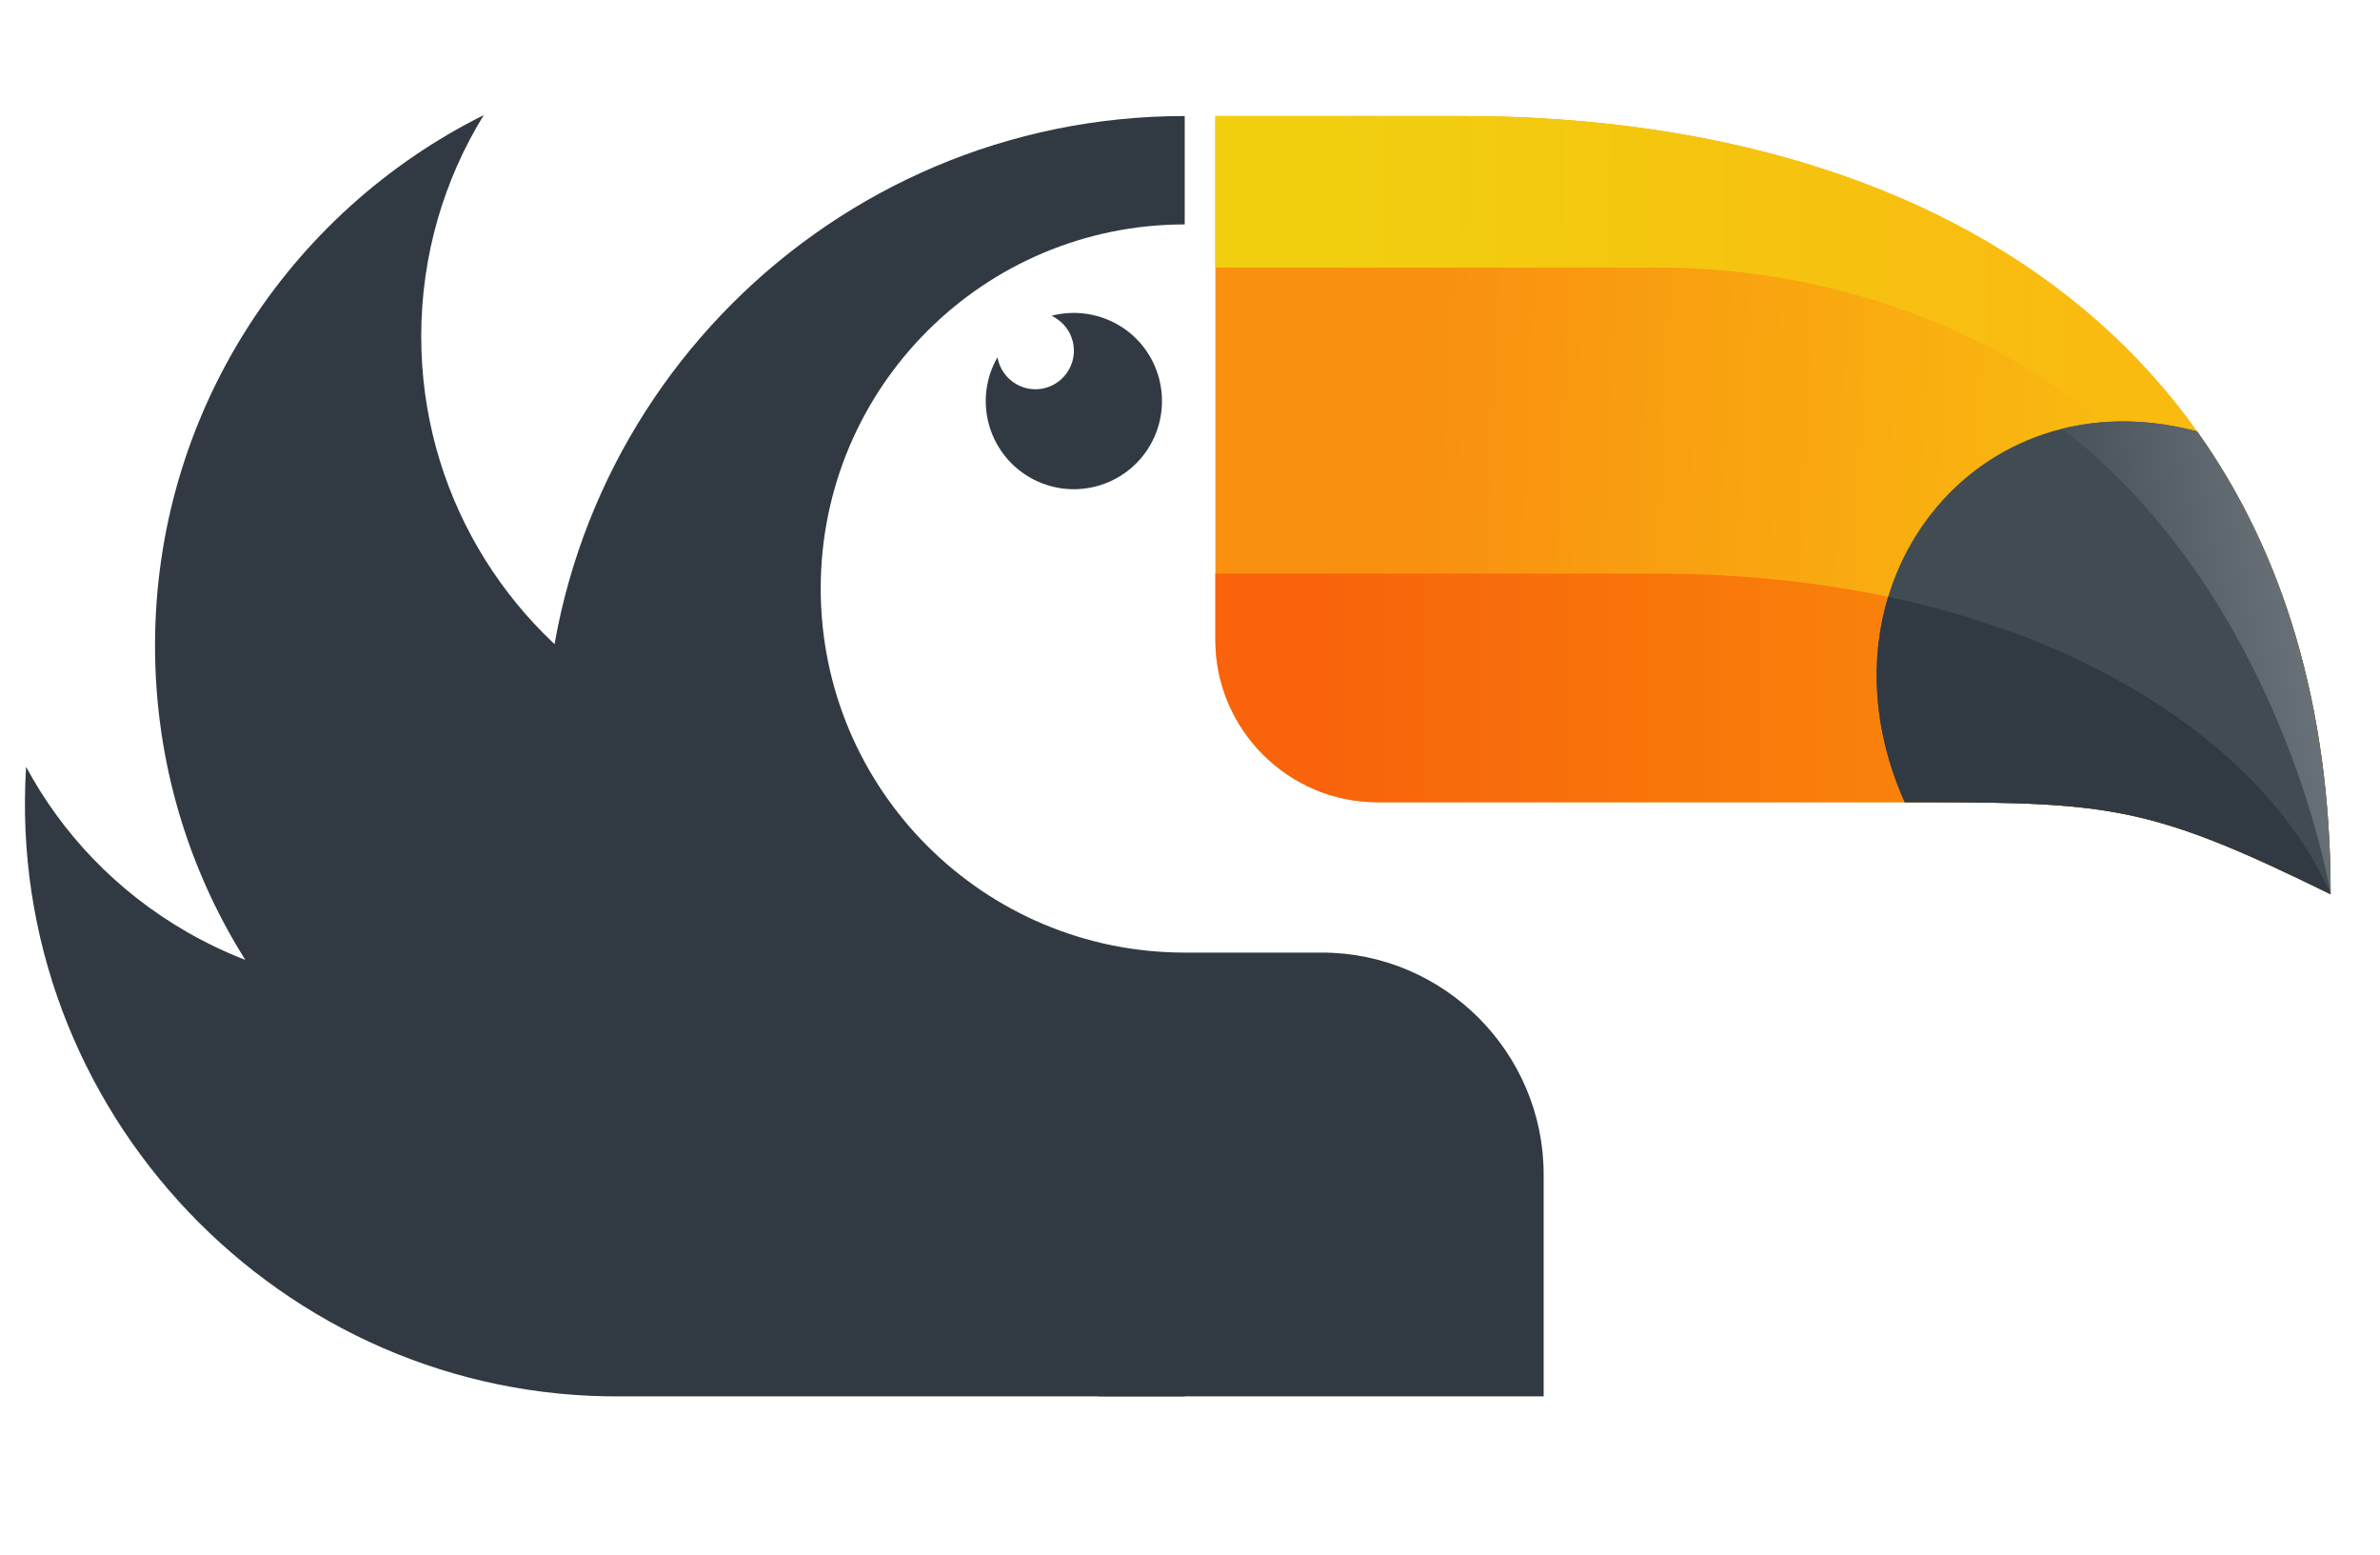 <svg version="1.2" xmlns="http://www.w3.org/2000/svg" viewBox="0 0 2025 1320" width="150" height="98">
	<title>vecteezy_toucan-bird-mascot-vector-illustration_7923901-ai</title>
	<defs>
		<linearGradient id="g1" x1="1220.1" y1="75.5" x2="1824.7" y2="100.8" gradientUnits="userSpaceOnUse">
			<stop offset="0" stop-color="#f99010"/>
			<stop offset="1" stop-color="#f9bb10"/>
		</linearGradient>
		<linearGradient id="g2" x1="1130.4" y1="93.6" x2="1772.4" y2="97.4" gradientUnits="userSpaceOnUse">
			<stop offset="0" stop-color="#f1cf0f"/>
			<stop offset="1" stop-color="#f9bb10"/>
		</linearGradient>
		<linearGradient id="g3" x1="1124.1" y1="486.5" x2="1776.1" y2="486.5" gradientUnits="userSpaceOnUse">
			<stop offset="0" stop-color="#f8630b"/>
			<stop offset="1" stop-color="#f98c0b"/>
		</linearGradient>
		<linearGradient id="g4" x1="1724.9" y1="318.2" x2="1927.7" y2="281.2" gradientUnits="userSpaceOnUse">
			<stop offset="0" stop-color="#444e55"/>
			<stop offset="1" stop-color="#6b747a"/>
		</linearGradient>
	</defs>
	<style>
		.s0 { fill: #313a43 } 
		.s1 { fill: url(#g1) } 
		.s2 { fill: url(#g2) } 
		.s3 { fill: url(#g3) } 
		.s4 { fill: #414b52 } 
		.s5 { fill: url(#g4) } 
	</style>
	<g id="Layer 1">
		<g id="Layer_1">
			<g id=" 2639479736320">
				<g id="&lt;Group&gt;">
					<path id="&lt;Path&gt;" class="s0" d="m1008 97.2v92.2c-171.1 0-309.7 138.6-309.7 309.7 0 171 138.6 309.7 309.7 309.7h116.7c103.8 0 188.7 84.9 188.7 188.7v188.8h-377.5c-270.9-35.9-472.4-272.6-472.4-544.5 0-300.8 243.8-544.6 544.5-544.6z"/>
					<path id="&lt;Path&gt;" class="s1" d="m1034.1 97.2h209.4c421.9 0 739.5 214.5 739.5 662-151.7-74.5-186.2-78.3-347.7-78.3h-463.2c-76 0-138-62-138-138.1v-445.6z"/>
					<path id="&lt;Path&gt;" class="s2" d="m1034.1 97.2h209.4c421.9 0 739.5 214.5 739.5 662 0-307.9-263-533.1-573.3-533.1h-375.6v-128.9z"/>
					<path id="&lt;Path&gt;" class="s3" d="m1983 759.2c-151.7-74.5-186.2-78.3-347.7-78.3h-463.2c-76 0-138-62-138-138.1v-56.3h375.6c310.3 0 513.1 133.6 573.3 272.7z"/>
					<path id="&lt;Path&gt;" class="s4" d="m1620.6 680.9c-82.5-184.5 60.5-365.8 248.8-315.4 72.4 101.6 113.6 232.6 113.6 393.7-151.7-74.5-186.2-78.3-347.7-78.3z"/>
					<path id="&lt;Path&gt;" class="s5" d="m1754.8 363.2c34.8-8.6 73.6-8.6 114.6 2.3 72.4 101.6 113.6 232.6 113.6 393.7 0 0-39.8-249.7-228.2-396z"/>
					<path id="&lt;Path&gt;" class="s0" d="m1620.6 680.9c-27.4-61.4-29.9-122.4-14.1-174.7 199.3 42.1 330.1 146 376.5 253-151.7-74.5-186.2-78.3-347.7-78.3h-14.7z"/>
					<path id="&lt;Path&gt;" class="s0" d="m848.7 302.4c1.6 9.2 7.1 17.7 15.9 22.8 15.6 9.1 35.7 3.7 44.7-12 9.1-15.6 3.7-35.7-12-44.7q-1.3-0.8-2.6-1.4c18.4-4.8 38.7-2.6 56.5 7.6 35.9 20.7 48.1 66.6 27.4 102.5-20.7 35.8-66.5 48.1-102.4 27.4-35.8-20.7-48.1-66.4-27.5-102.2z"/>
					<path id="&lt;Path&gt;" class="s0" d="m529.5 1186.3c-290.1 2.8-525.5-243.2-507.3-535.5 30.5 56.6 76.6 105.7 136.4 140.2 16.3 9.4 33 17.4 50.1 24-48.7-77.4-76.8-169.1-76.8-267.3 0-197.7 114-368.8 279.7-451.3-33.7 54.7-53.2 119.2-53.2 188.2 0 131.2 70.4 246 175.6 308.6 16.2 226 192.9 409.4 416 436.2l58 156.9h-478.5z"/>
				</g>
				<g id="&lt;Group&gt;">
				</g>
			</g>
		</g>
	</g>
</svg>